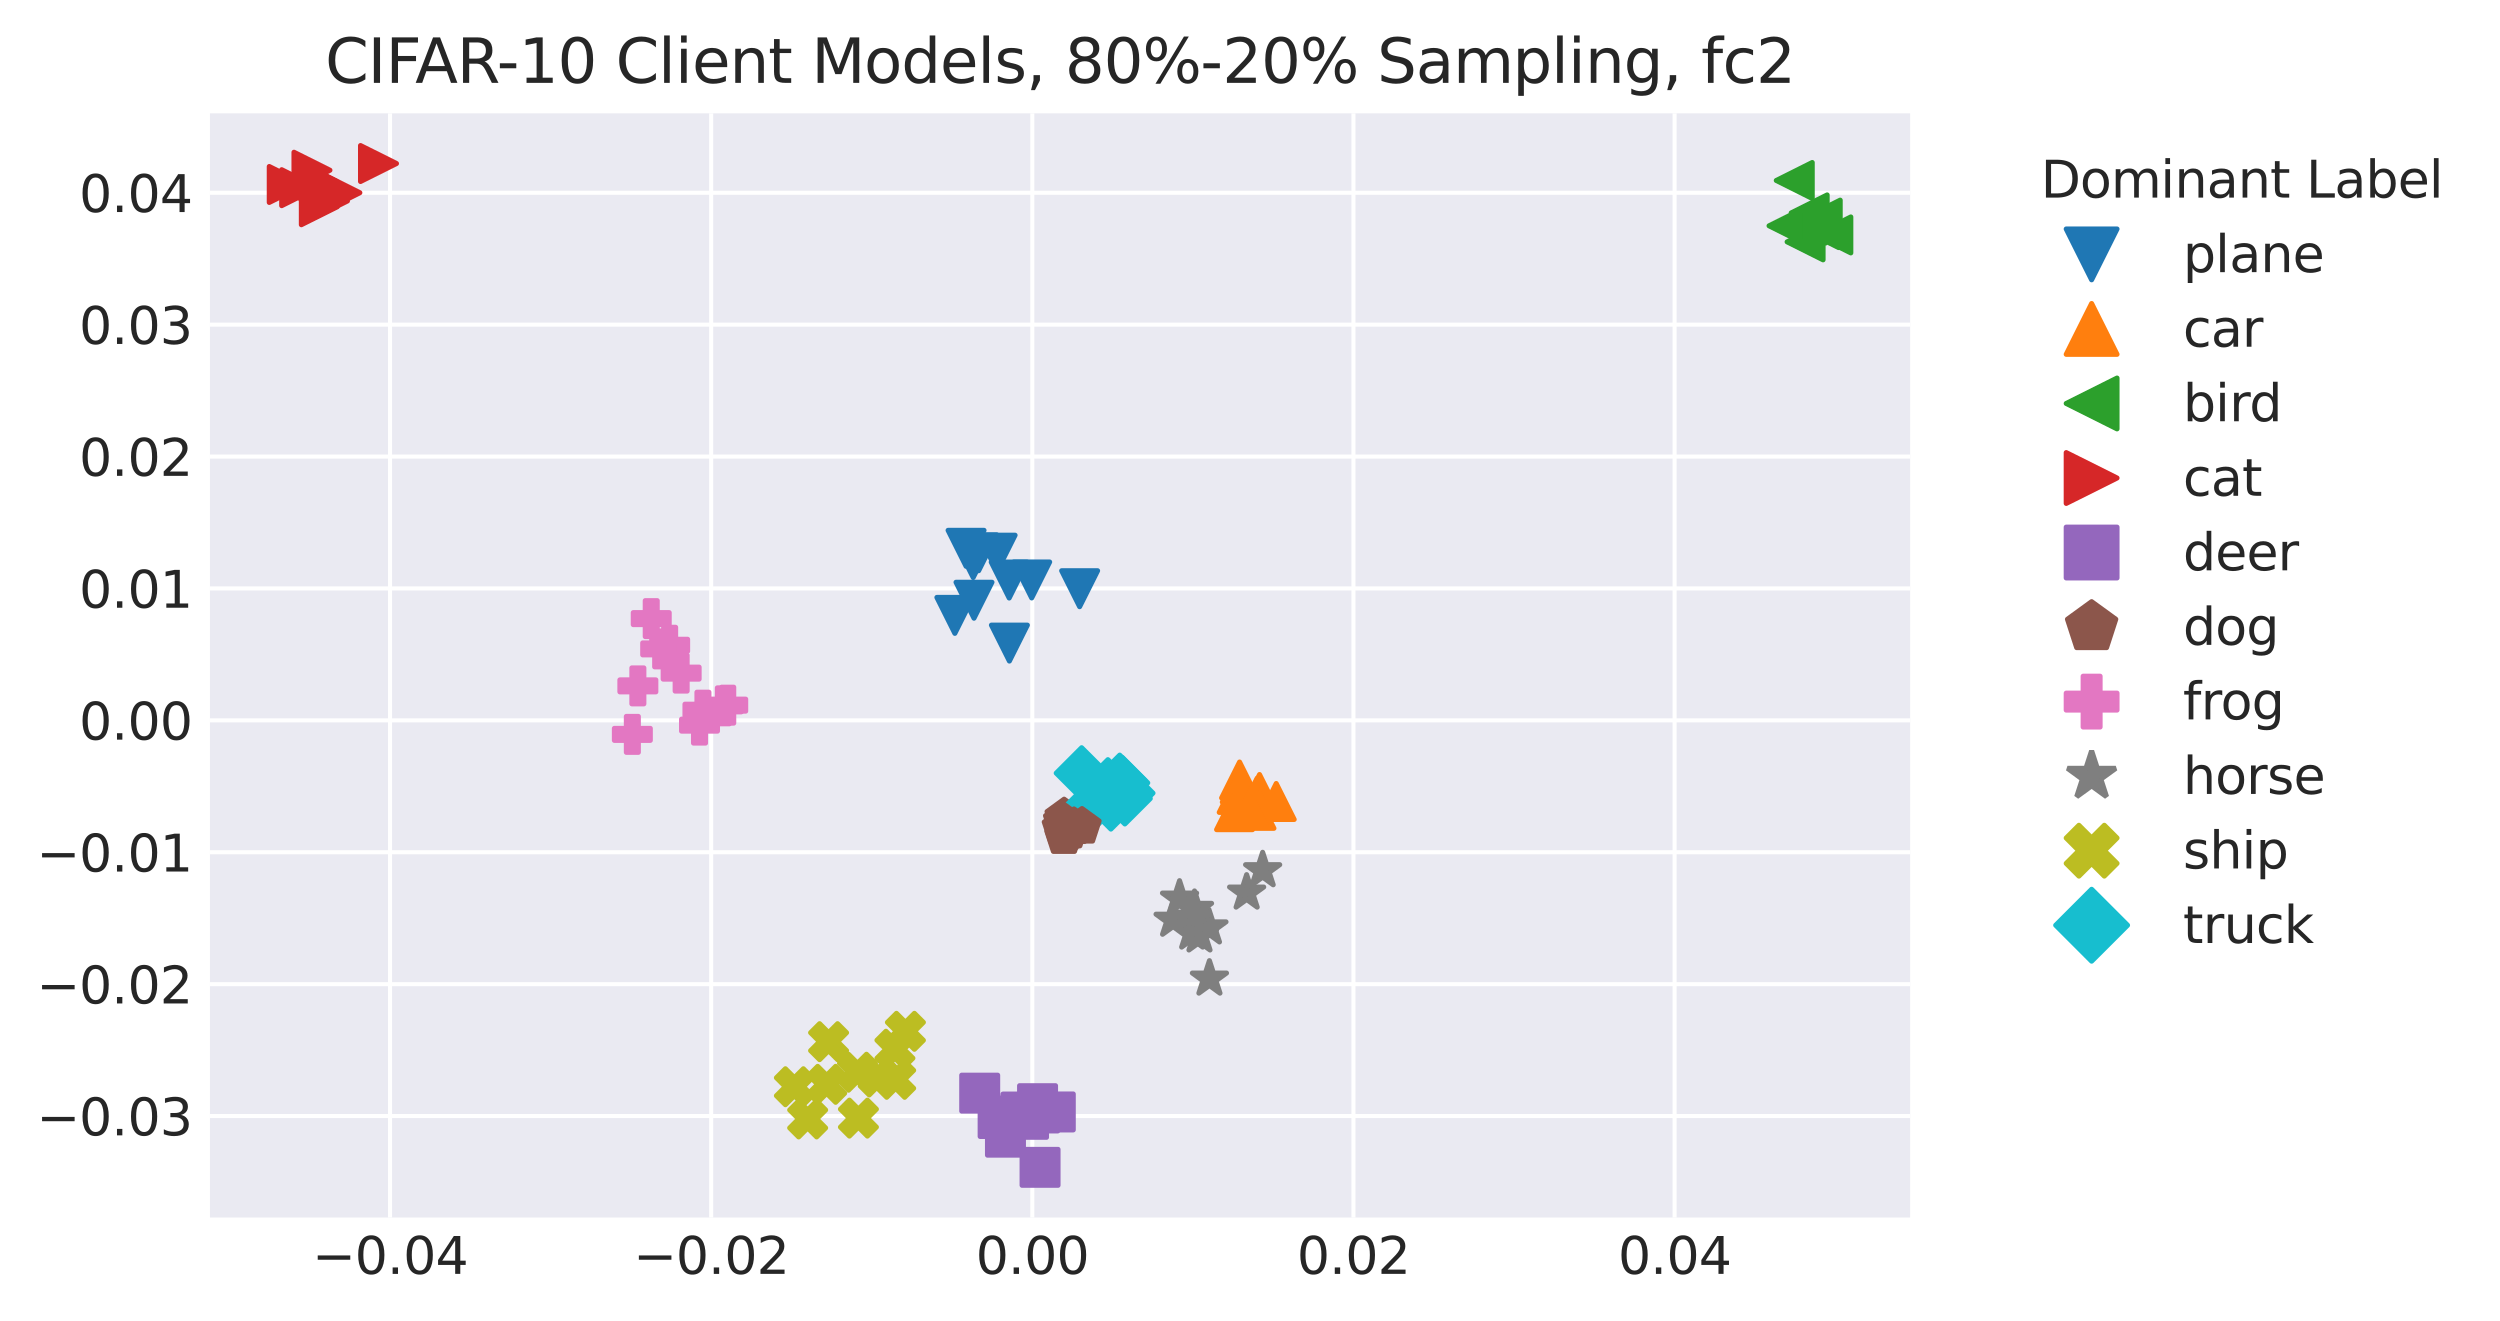 <?xml version="1.0" encoding="utf-8" standalone="no"?>
<!DOCTYPE svg PUBLIC "-//W3C//DTD SVG 1.1//EN"
  "http://www.w3.org/Graphics/SVG/1.1/DTD/svg11.dtd">
<svg height="260.136pt" version="1.1" viewBox="0 0 492.304 260.136" width="492.304pt" xmlns="http://www.w3.org/2000/svg" xmlns:xlink="http://www.w3.org/1999/xlink">
 <defs>
  <style type="text/css">*{stroke-linecap:butt;stroke-linejoin:round;}</style>
 </defs>
 <g id="figure_1">
  <g id="patch_1">
   <path d="M 0 260.136 
L 492.304 260.136 
L 492.304 0 
L 0 0 
z
" style="fill:#ffffff;"/>
  </g>
  <g id="axes_1">
   <g id="patch_2">
    <path d="M 41.345 239.758 
L 376.145 239.758 
L 376.145 22.318 
L 41.345 22.318 
z
" style="fill:#eaeaf2;"/>
   </g>
   <g id="matplotlib.axis_1">
    <g id="xtick_1">
     <g id="line2d_1">
      <path clip-path="url(#p2fa3715dd2)" d="M 76.806 239.758 
L 76.806 22.318 
" style="fill:none;stroke:#ffffff;stroke-linecap:round;stroke-width:0.8;"/>
     </g>
     <g id="line2d_2"/>
     <g id="text_1">
      <!-- −0.04 -->
      <g style="fill:#262626;" transform="translate(61.483 250.857)scale(0.1 -0.1)">
       <defs>
        <path d="M 678 2272 
L 4684 2272 
L 4684 1741 
L 678 1741 
L 678 2272 
z
" id="DejaVuSans-2212" transform="scale(0.016)"/>
        <path d="M 2034 4250 
Q 1547 4250 1301 3770 
Q 1056 3291 1056 2328 
Q 1056 1369 1301 889 
Q 1547 409 2034 409 
Q 2525 409 2770 889 
Q 3016 1369 3016 2328 
Q 3016 3291 2770 3770 
Q 2525 4250 2034 4250 
z
M 2034 4750 
Q 2819 4750 3233 4129 
Q 3647 3509 3647 2328 
Q 3647 1150 3233 529 
Q 2819 -91 2034 -91 
Q 1250 -91 836 529 
Q 422 1150 422 2328 
Q 422 3509 836 4129 
Q 1250 4750 2034 4750 
z
" id="DejaVuSans-30" transform="scale(0.016)"/>
        <path d="M 684 794 
L 1344 794 
L 1344 0 
L 684 0 
L 684 794 
z
" id="DejaVuSans-2e" transform="scale(0.016)"/>
        <path d="M 2419 4116 
L 825 1625 
L 2419 1625 
L 2419 4116 
z
M 2253 4666 
L 3047 4666 
L 3047 1625 
L 3713 1625 
L 3713 1100 
L 3047 1100 
L 3047 0 
L 2419 0 
L 2419 1100 
L 313 1100 
L 313 1709 
L 2253 4666 
z
" id="DejaVuSans-34" transform="scale(0.016)"/>
       </defs>
       <use xlink:href="#DejaVuSans-2212"/>
       <use x="83.789" xlink:href="#DejaVuSans-30"/>
       <use x="147.412" xlink:href="#DejaVuSans-2e"/>
       <use x="179.199" xlink:href="#DejaVuSans-30"/>
       <use x="242.822" xlink:href="#DejaVuSans-34"/>
      </g>
     </g>
    </g>
    <g id="xtick_2">
     <g id="line2d_3">
      <path clip-path="url(#p2fa3715dd2)" d="M 140.045 239.758 
L 140.045 22.318 
" style="fill:none;stroke:#ffffff;stroke-linecap:round;stroke-width:0.8;"/>
     </g>
     <g id="line2d_4"/>
     <g id="text_2">
      <!-- −0.02 -->
      <g style="fill:#262626;" transform="translate(124.722 250.857)scale(0.1 -0.1)">
       <defs>
        <path d="M 1228 531 
L 3431 531 
L 3431 0 
L 469 0 
L 469 531 
Q 828 903 1448 1529 
Q 2069 2156 2228 2338 
Q 2531 2678 2651 2914 
Q 2772 3150 2772 3378 
Q 2772 3750 2511 3984 
Q 2250 4219 1831 4219 
Q 1534 4219 1204 4116 
Q 875 4013 500 3803 
L 500 4441 
Q 881 4594 1212 4672 
Q 1544 4750 1819 4750 
Q 2544 4750 2975 4387 
Q 3406 4025 3406 3419 
Q 3406 3131 3298 2873 
Q 3191 2616 2906 2266 
Q 2828 2175 2409 1742 
Q 1991 1309 1228 531 
z
" id="DejaVuSans-32" transform="scale(0.016)"/>
       </defs>
       <use xlink:href="#DejaVuSans-2212"/>
       <use x="83.789" xlink:href="#DejaVuSans-30"/>
       <use x="147.412" xlink:href="#DejaVuSans-2e"/>
       <use x="179.199" xlink:href="#DejaVuSans-30"/>
       <use x="242.822" xlink:href="#DejaVuSans-32"/>
      </g>
     </g>
    </g>
    <g id="xtick_3">
     <g id="line2d_5">
      <path clip-path="url(#p2fa3715dd2)" d="M 203.284 239.758 
L 203.284 22.318 
" style="fill:none;stroke:#ffffff;stroke-linecap:round;stroke-width:0.8;"/>
     </g>
     <g id="line2d_6"/>
     <g id="text_3">
      <!-- 0.00 -->
      <g style="fill:#262626;" transform="translate(192.151 250.857)scale(0.1 -0.1)">
       <use xlink:href="#DejaVuSans-30"/>
       <use x="63.623" xlink:href="#DejaVuSans-2e"/>
       <use x="95.41" xlink:href="#DejaVuSans-30"/>
       <use x="159.033" xlink:href="#DejaVuSans-30"/>
      </g>
     </g>
    </g>
    <g id="xtick_4">
     <g id="line2d_7">
      <path clip-path="url(#p2fa3715dd2)" d="M 266.523 239.758 
L 266.523 22.318 
" style="fill:none;stroke:#ffffff;stroke-linecap:round;stroke-width:0.8;"/>
     </g>
     <g id="line2d_8"/>
     <g id="text_4">
      <!-- 0.02 -->
      <g style="fill:#262626;" transform="translate(255.39 250.857)scale(0.1 -0.1)">
       <use xlink:href="#DejaVuSans-30"/>
       <use x="63.623" xlink:href="#DejaVuSans-2e"/>
       <use x="95.41" xlink:href="#DejaVuSans-30"/>
       <use x="159.033" xlink:href="#DejaVuSans-32"/>
      </g>
     </g>
    </g>
    <g id="xtick_5">
     <g id="line2d_9">
      <path clip-path="url(#p2fa3715dd2)" d="M 329.762 239.758 
L 329.762 22.318 
" style="fill:none;stroke:#ffffff;stroke-linecap:round;stroke-width:0.8;"/>
     </g>
     <g id="line2d_10"/>
     <g id="text_5">
      <!-- 0.04 -->
      <g style="fill:#262626;" transform="translate(318.629 250.857)scale(0.1 -0.1)">
       <use xlink:href="#DejaVuSans-30"/>
       <use x="63.623" xlink:href="#DejaVuSans-2e"/>
       <use x="95.41" xlink:href="#DejaVuSans-30"/>
       <use x="159.033" xlink:href="#DejaVuSans-34"/>
      </g>
     </g>
    </g>
   </g>
   <g id="matplotlib.axis_2">
    <g id="ytick_1">
     <g id="line2d_11">
      <path clip-path="url(#p2fa3715dd2)" d="M 41.345 219.777 
L 376.145 219.777 
" style="fill:none;stroke:#ffffff;stroke-linecap:round;stroke-width:0.8;"/>
     </g>
     <g id="line2d_12"/>
     <g id="text_6">
      <!-- −0.03 -->
      <g style="fill:#262626;" transform="translate(7.2 223.576)scale(0.1 -0.1)">
       <defs>
        <path d="M 2597 2516 
Q 3050 2419 3304 2112 
Q 3559 1806 3559 1356 
Q 3559 666 3084 287 
Q 2609 -91 1734 -91 
Q 1441 -91 1130 -33 
Q 819 25 488 141 
L 488 750 
Q 750 597 1062 519 
Q 1375 441 1716 441 
Q 2309 441 2620 675 
Q 2931 909 2931 1356 
Q 2931 1769 2642 2001 
Q 2353 2234 1838 2234 
L 1294 2234 
L 1294 2753 
L 1863 2753 
Q 2328 2753 2575 2939 
Q 2822 3125 2822 3475 
Q 2822 3834 2567 4026 
Q 2313 4219 1838 4219 
Q 1578 4219 1281 4162 
Q 984 4106 628 3988 
L 628 4550 
Q 988 4650 1302 4700 
Q 1616 4750 1894 4750 
Q 2613 4750 3031 4423 
Q 3450 4097 3450 3541 
Q 3450 3153 3228 2886 
Q 3006 2619 2597 2516 
z
" id="DejaVuSans-33" transform="scale(0.016)"/>
       </defs>
       <use xlink:href="#DejaVuSans-2212"/>
       <use x="83.789" xlink:href="#DejaVuSans-30"/>
       <use x="147.412" xlink:href="#DejaVuSans-2e"/>
       <use x="179.199" xlink:href="#DejaVuSans-30"/>
       <use x="242.822" xlink:href="#DejaVuSans-33"/>
      </g>
     </g>
    </g>
    <g id="ytick_2">
     <g id="line2d_13">
      <path clip-path="url(#p2fa3715dd2)" d="M 41.345 193.803 
L 376.145 193.803 
" style="fill:none;stroke:#ffffff;stroke-linecap:round;stroke-width:0.8;"/>
     </g>
     <g id="line2d_14"/>
     <g id="text_7">
      <!-- −0.02 -->
      <g style="fill:#262626;" transform="translate(7.2 197.602)scale(0.1 -0.1)">
       <use xlink:href="#DejaVuSans-2212"/>
       <use x="83.789" xlink:href="#DejaVuSans-30"/>
       <use x="147.412" xlink:href="#DejaVuSans-2e"/>
       <use x="179.199" xlink:href="#DejaVuSans-30"/>
       <use x="242.822" xlink:href="#DejaVuSans-32"/>
      </g>
     </g>
    </g>
    <g id="ytick_3">
     <g id="line2d_15">
      <path clip-path="url(#p2fa3715dd2)" d="M 41.345 167.828 
L 376.145 167.828 
" style="fill:none;stroke:#ffffff;stroke-linecap:round;stroke-width:0.8;"/>
     </g>
     <g id="line2d_16"/>
     <g id="text_8">
      <!-- −0.01 -->
      <g style="fill:#262626;" transform="translate(7.2 171.628)scale(0.1 -0.1)">
       <defs>
        <path d="M 794 531 
L 1825 531 
L 1825 4091 
L 703 3866 
L 703 4441 
L 1819 4666 
L 2450 4666 
L 2450 531 
L 3481 531 
L 3481 0 
L 794 0 
L 794 531 
z
" id="DejaVuSans-31" transform="scale(0.016)"/>
       </defs>
       <use xlink:href="#DejaVuSans-2212"/>
       <use x="83.789" xlink:href="#DejaVuSans-30"/>
       <use x="147.412" xlink:href="#DejaVuSans-2e"/>
       <use x="179.199" xlink:href="#DejaVuSans-30"/>
       <use x="242.822" xlink:href="#DejaVuSans-31"/>
      </g>
     </g>
    </g>
    <g id="ytick_4">
     <g id="line2d_17">
      <path clip-path="url(#p2fa3715dd2)" d="M 41.345 141.854 
L 376.145 141.854 
" style="fill:none;stroke:#ffffff;stroke-linecap:round;stroke-width:0.8;"/>
     </g>
     <g id="line2d_18"/>
     <g id="text_9">
      <!-- 0.00 -->
      <g style="fill:#262626;" transform="translate(15.58 145.653)scale(0.1 -0.1)">
       <use xlink:href="#DejaVuSans-30"/>
       <use x="63.623" xlink:href="#DejaVuSans-2e"/>
       <use x="95.41" xlink:href="#DejaVuSans-30"/>
       <use x="159.033" xlink:href="#DejaVuSans-30"/>
      </g>
     </g>
    </g>
    <g id="ytick_5">
     <g id="line2d_19">
      <path clip-path="url(#p2fa3715dd2)" d="M 41.345 115.88 
L 376.145 115.88 
" style="fill:none;stroke:#ffffff;stroke-linecap:round;stroke-width:0.8;"/>
     </g>
     <g id="line2d_20"/>
     <g id="text_10">
      <!-- 0.01 -->
      <g style="fill:#262626;" transform="translate(15.58 119.679)scale(0.1 -0.1)">
       <use xlink:href="#DejaVuSans-30"/>
       <use x="63.623" xlink:href="#DejaVuSans-2e"/>
       <use x="95.41" xlink:href="#DejaVuSans-30"/>
       <use x="159.033" xlink:href="#DejaVuSans-31"/>
      </g>
     </g>
    </g>
    <g id="ytick_6">
     <g id="line2d_21">
      <path clip-path="url(#p2fa3715dd2)" d="M 41.345 89.906 
L 376.145 89.906 
" style="fill:none;stroke:#ffffff;stroke-linecap:round;stroke-width:0.8;"/>
     </g>
     <g id="line2d_22"/>
     <g id="text_11">
      <!-- 0.02 -->
      <g style="fill:#262626;" transform="translate(15.58 93.705)scale(0.1 -0.1)">
       <use xlink:href="#DejaVuSans-30"/>
       <use x="63.623" xlink:href="#DejaVuSans-2e"/>
       <use x="95.41" xlink:href="#DejaVuSans-30"/>
       <use x="159.033" xlink:href="#DejaVuSans-32"/>
      </g>
     </g>
    </g>
    <g id="ytick_7">
     <g id="line2d_23">
      <path clip-path="url(#p2fa3715dd2)" d="M 41.345 63.931 
L 376.145 63.931 
" style="fill:none;stroke:#ffffff;stroke-linecap:round;stroke-width:0.8;"/>
     </g>
     <g id="line2d_24"/>
     <g id="text_12">
      <!-- 0.03 -->
      <g style="fill:#262626;" transform="translate(15.58 67.73)scale(0.1 -0.1)">
       <use xlink:href="#DejaVuSans-30"/>
       <use x="63.623" xlink:href="#DejaVuSans-2e"/>
       <use x="95.41" xlink:href="#DejaVuSans-30"/>
       <use x="159.033" xlink:href="#DejaVuSans-33"/>
      </g>
     </g>
    </g>
    <g id="ytick_8">
     <g id="line2d_25">
      <path clip-path="url(#p2fa3715dd2)" d="M 41.345 37.957 
L 376.145 37.957 
" style="fill:none;stroke:#ffffff;stroke-linecap:round;stroke-width:0.8;"/>
     </g>
     <g id="line2d_26"/>
     <g id="text_13">
      <!-- 0.04 -->
      <g style="fill:#262626;" transform="translate(15.58 41.756)scale(0.1 -0.1)">
       <use xlink:href="#DejaVuSans-30"/>
       <use x="63.623" xlink:href="#DejaVuSans-2e"/>
       <use x="95.41" xlink:href="#DejaVuSans-30"/>
       <use x="159.033" xlink:href="#DejaVuSans-34"/>
      </g>
     </g>
    </g>
   </g>
   <g id="PathCollection_1">
    <defs>
     <path d="M -0 3.536 
L 3.536 -3.536 
L -3.536 -3.536 
z
" id="ma7f7d2cabe" style="stroke:#1f77b4;"/>
    </defs>
    <g clip-path="url(#p2fa3715dd2)">
     <use style="fill:#1f77b4;stroke:#1f77b4;" x="196.353" xlink:href="#ma7f7d2cabe" y="108.932"/>
    </g>
   </g>
   <g id="PathCollection_2">
    <defs>
     <path d="M 0 -3.536 
L -3.536 3.536 
L 3.536 3.536 
z
" id="mf129f9affa" style="stroke:#ff7f0e;"/>
    </defs>
    <g clip-path="url(#p2fa3715dd2)">
     <use style="fill:#ff7f0e;stroke:#ff7f0e;" x="248.054" xlink:href="#mf129f9affa" y="156.532"/>
    </g>
   </g>
   <g id="PathCollection_3">
    <defs>
     <path d="M -3.536 -0 
L 3.536 3.536 
L 3.536 -3.536 
z
" id="mf84c102aa6" style="stroke:#2ca02c;"/>
    </defs>
    <g clip-path="url(#p2fa3715dd2)">
     <use style="fill:#2ca02c;stroke:#2ca02c;" x="355.198" xlink:href="#mf84c102aa6" y="44.398"/>
    </g>
   </g>
   <g id="PathCollection_4">
    <defs>
     <path d="M 3.536 0 
L -3.536 -3.536 
L -3.536 3.536 
z
" id="m975194f305" style="stroke:#d62728;"/>
    </defs>
    <g clip-path="url(#p2fa3715dd2)">
     <use style="fill:#d62728;stroke:#d62728;" x="74.534" xlink:href="#m975194f305" y="32.202"/>
    </g>
   </g>
   <g id="PathCollection_5">
    <defs>
     <path d="M -3.536 3.536 
L 3.536 3.536 
L 3.536 -3.536 
L -3.536 -3.536 
z
" id="m9d8cc9e224" style="stroke:#9467bd;"/>
    </defs>
    <g clip-path="url(#p2fa3715dd2)">
     <use style="fill:#9467bd;stroke:#9467bd;" x="204.741" xlink:href="#m9d8cc9e224" y="219.171"/>
    </g>
   </g>
   <g id="PathCollection_6">
    <defs>
     <path d="M 0 -3.536 
L -3.362 -1.093 
L -2.078 2.86 
L 2.078 2.86 
L 3.362 -1.093 
z
" id="mff16373fe8" style="stroke:#8c564b;"/>
    </defs>
    <g clip-path="url(#p2fa3715dd2)">
     <use style="fill:#8c564b;stroke:#8c564b;" x="209.549" xlink:href="#mff16373fe8" y="160.914"/>
    </g>
   </g>
   <g id="PathCollection_7">
    <defs>
     <path d="M -1.179 3.536 
L 1.179 3.536 
L 1.179 1.179 
L 3.536 1.179 
L 3.536 -1.179 
L 1.179 -1.179 
L 1.179 -3.536 
L -1.179 -3.536 
L -1.179 -1.179 
L -3.536 -1.179 
L -3.536 1.179 
L -1.179 1.179 
z
" id="m3fe21ad5ab" style="stroke:#e377c2;"/>
    </defs>
    <g clip-path="url(#p2fa3715dd2)">
     <use style="fill:#e377c2;stroke:#e377c2;" x="131.868" xlink:href="#m3fe21ad5ab" y="127.066"/>
    </g>
   </g>
   <g id="PathCollection_8">
    <defs>
     <path d="M 0 -3.536 
L -0.794 -1.093 
L -3.362 -1.093 
L -1.284 0.417 
L -2.078 2.86 
L -0 1.35 
L 2.078 2.86 
L 1.284 0.417 
L 3.362 -1.093 
L 0.794 -1.093 
z
" id="m0b4d5f6b32" style="stroke:#7f7f7f;"/>
    </defs>
    <g clip-path="url(#p2fa3715dd2)">
     <use style="fill:#7f7f7f;stroke:#7f7f7f;" x="234.742" xlink:href="#m0b4d5f6b32" y="180.716"/>
    </g>
   </g>
   <g id="PathCollection_9">
    <defs>
     <path d="M -1.768 3.536 
L 0 1.768 
L 1.768 3.536 
L 3.536 1.768 
L 1.768 0 
L 3.536 -1.768 
L 1.768 -3.536 
L 0 -1.768 
L -1.768 -3.536 
L -3.536 -1.768 
L -1.768 0 
L -3.536 1.768 
z
" id="ma138551549" style="stroke:#bcbd22;"/>
    </defs>
    <g clip-path="url(#p2fa3715dd2)">
     <use style="fill:#bcbd22;stroke:#bcbd22;" x="163.166" xlink:href="#ma138551549" y="205.126"/>
    </g>
   </g>
   <g id="PathCollection_10">
    <defs>
     <path d="M -0 5 
L 5 0 
L 0 -5 
L -5 -0 
z
" id="mb9fdd1f4f3" style="stroke:#17becf;"/>
    </defs>
    <g clip-path="url(#p2fa3715dd2)">
     <use style="fill:#17becf;stroke:#17becf;" x="218.757" xlink:href="#mb9fdd1f4f3" y="158.263"/>
    </g>
   </g>
   <g id="PathCollection_11">
    <g clip-path="url(#p2fa3715dd2)">
     <use style="fill:#1f77b4;stroke:#1f77b4;" x="203.163" xlink:href="#ma7f7d2cabe" y="114.209"/>
    </g>
   </g>
   <g id="PathCollection_12">
    <g clip-path="url(#p2fa3715dd2)">
     <use style="fill:#ff7f0e;stroke:#ff7f0e;" x="244.239" xlink:href="#mf129f9affa" y="154.42"/>
    </g>
   </g>
   <g id="PathCollection_13">
    <g clip-path="url(#p2fa3715dd2)">
     <use style="fill:#2ca02c;stroke:#2ca02c;" x="353.328" xlink:href="#mf84c102aa6" y="35.54"/>
    </g>
   </g>
   <g id="PathCollection_14">
    <g clip-path="url(#p2fa3715dd2)">
     <use style="fill:#d62728;stroke:#d62728;" x="59.01" xlink:href="#m975194f305" y="36.959"/>
    </g>
   </g>
   <g id="PathCollection_15">
    <g clip-path="url(#p2fa3715dd2)">
     <use style="fill:#9467bd;stroke:#9467bd;" x="199.818" xlink:href="#m9d8cc9e224" y="219.765"/>
    </g>
   </g>
   <g id="PathCollection_16">
    <g clip-path="url(#p2fa3715dd2)">
     <use style="fill:#8c564b;stroke:#8c564b;" x="210.387" xlink:href="#mff16373fe8" y="162.296"/>
    </g>
   </g>
   <g id="PathCollection_17">
    <g clip-path="url(#p2fa3715dd2)">
     <use style="fill:#e377c2;stroke:#e377c2;" x="125.609" xlink:href="#m3fe21ad5ab" y="135.065"/>
    </g>
   </g>
   <g id="PathCollection_18">
    <g clip-path="url(#p2fa3715dd2)">
     <use style="fill:#7f7f7f;stroke:#7f7f7f;" x="232.278" xlink:href="#m0b4d5f6b32" y="176.958"/>
    </g>
   </g>
   <g id="PathCollection_19">
    <g clip-path="url(#p2fa3715dd2)">
     <use style="fill:#bcbd22;stroke:#bcbd22;" x="159.045" xlink:href="#ma138551549" y="220.345"/>
    </g>
   </g>
   <g id="PathCollection_20">
    <g clip-path="url(#p2fa3715dd2)">
     <use style="fill:#17becf;stroke:#17becf;" x="215.258" xlink:href="#mb9fdd1f4f3" y="158.329"/>
    </g>
   </g>
   <g id="PathCollection_21">
    <g clip-path="url(#p2fa3715dd2)">
     <use style="fill:#1f77b4;stroke:#1f77b4;" x="192.72" xlink:href="#ma7f7d2cabe" y="108.846"/>
    </g>
   </g>
   <g id="PathCollection_22">
    <g clip-path="url(#p2fa3715dd2)">
     <use style="fill:#ff7f0e;stroke:#ff7f0e;" x="243.633" xlink:href="#mf129f9affa" y="156.438"/>
    </g>
   </g>
   <g id="PathCollection_23">
    <g clip-path="url(#p2fa3715dd2)">
     <use style="fill:#2ca02c;stroke:#2ca02c;" x="355.512" xlink:href="#mf84c102aa6" y="44.107"/>
    </g>
   </g>
   <g id="PathCollection_24">
    <g clip-path="url(#p2fa3715dd2)">
     <use style="fill:#d62728;stroke:#d62728;" x="67.322" xlink:href="#m975194f305" y="37.951"/>
    </g>
   </g>
   <g id="PathCollection_25">
    <g clip-path="url(#p2fa3715dd2)">
     <use style="fill:#9467bd;stroke:#9467bd;" x="192.925" xlink:href="#m9d8cc9e224" y="215.262"/>
    </g>
   </g>
   <g id="PathCollection_26">
    <g clip-path="url(#p2fa3715dd2)">
     <use style="fill:#8c564b;stroke:#8c564b;" x="210.574" xlink:href="#mff16373fe8" y="163.704"/>
    </g>
   </g>
   <g id="PathCollection_27">
    <g clip-path="url(#p2fa3715dd2)">
     <use style="fill:#e377c2;stroke:#e377c2;" x="143.307" xlink:href="#m3fe21ad5ab" y="138.859"/>
    </g>
   </g>
   <g id="PathCollection_28">
    <g clip-path="url(#p2fa3715dd2)">
     <use style="fill:#7f7f7f;stroke:#7f7f7f;" x="234.77" xlink:href="#m0b4d5f6b32" y="183.64"/>
    </g>
   </g>
   <g id="PathCollection_29">
    <g clip-path="url(#p2fa3715dd2)">
     <use style="fill:#bcbd22;stroke:#bcbd22;" x="162.787" xlink:href="#ma138551549" y="213.528"/>
    </g>
   </g>
   <g id="PathCollection_30">
    <g clip-path="url(#p2fa3715dd2)">
     <use style="fill:#17becf;stroke:#17becf;" x="212.995" xlink:href="#mb9fdd1f4f3" y="152.246"/>
    </g>
   </g>
   <g id="PathCollection_31">
    <g clip-path="url(#p2fa3715dd2)">
     <use style="fill:#1f77b4;stroke:#1f77b4;" x="198.732" xlink:href="#ma7f7d2cabe" y="114.223"/>
    </g>
   </g>
   <g id="PathCollection_32">
    <g clip-path="url(#p2fa3715dd2)">
     <use style="fill:#ff7f0e;stroke:#ff7f0e;" x="248.03" xlink:href="#mf129f9affa" y="156.063"/>
    </g>
   </g>
   <g id="PathCollection_33">
    <g clip-path="url(#p2fa3715dd2)">
     <use style="fill:#2ca02c;stroke:#2ca02c;" x="356.265" xlink:href="#mf84c102aa6" y="41.924"/>
    </g>
   </g>
   <g id="PathCollection_34">
    <g clip-path="url(#p2fa3715dd2)">
     <use style="fill:#d62728;stroke:#d62728;" x="62.88" xlink:href="#m975194f305" y="40.714"/>
    </g>
   </g>
   <g id="PathCollection_35">
    <g clip-path="url(#p2fa3715dd2)">
     <use style="fill:#9467bd;stroke:#9467bd;" x="196.552" xlink:href="#m9d8cc9e224" y="220.259"/>
    </g>
   </g>
   <g id="PathCollection_36">
    <g clip-path="url(#p2fa3715dd2)">
     <use style="fill:#8c564b;stroke:#8c564b;" x="209.861" xlink:href="#mff16373fe8" y="164.02"/>
    </g>
   </g>
   <g id="PathCollection_37">
    <g clip-path="url(#p2fa3715dd2)">
     <use style="fill:#e377c2;stroke:#e377c2;" x="130.101" xlink:href="#m3fe21ad5ab" y="127.783"/>
    </g>
   </g>
   <g id="PathCollection_38">
    <g clip-path="url(#p2fa3715dd2)">
     <use style="fill:#7f7f7f;stroke:#7f7f7f;" x="245.49" xlink:href="#m0b4d5f6b32" y="175.772"/>
    </g>
   </g>
   <g id="PathCollection_39">
    <g clip-path="url(#p2fa3715dd2)">
     <use style="fill:#bcbd22;stroke:#bcbd22;" x="169.041" xlink:href="#ma138551549" y="220.181"/>
    </g>
   </g>
   <g id="PathCollection_40">
    <g clip-path="url(#p2fa3715dd2)">
     <use style="fill:#17becf;stroke:#17becf;" x="221.51" xlink:href="#mb9fdd1f4f3" y="157.253"/>
    </g>
   </g>
   <g id="PathCollection_41">
    <g clip-path="url(#p2fa3715dd2)">
     <use style="fill:#1f77b4;stroke:#1f77b4;" x="212.603" xlink:href="#ma7f7d2cabe" y="115.93"/>
    </g>
   </g>
   <g id="PathCollection_42">
    <g clip-path="url(#p2fa3715dd2)">
     <use style="fill:#ff7f0e;stroke:#ff7f0e;" x="244.097" xlink:href="#mf129f9affa" y="153.599"/>
    </g>
   </g>
   <g id="PathCollection_43">
    <g clip-path="url(#p2fa3715dd2)">
     <use style="fill:#2ca02c;stroke:#2ca02c;" x="355.463" xlink:href="#mf84c102aa6" y="47.627"/>
    </g>
   </g>
   <g id="PathCollection_44">
    <g clip-path="url(#p2fa3715dd2)">
     <use style="fill:#d62728;stroke:#d62728;" x="62.741" xlink:href="#m975194f305" y="35.706"/>
    </g>
   </g>
   <g id="PathCollection_45">
    <g clip-path="url(#p2fa3715dd2)">
     <use style="fill:#9467bd;stroke:#9467bd;" x="204.317" xlink:href="#m9d8cc9e224" y="217.336"/>
    </g>
   </g>
   <g id="PathCollection_46">
    <g clip-path="url(#p2fa3715dd2)">
     <use style="fill:#8c564b;stroke:#8c564b;" x="213.07" xlink:href="#mff16373fe8" y="162.758"/>
    </g>
   </g>
   <g id="PathCollection_47">
    <g clip-path="url(#p2fa3715dd2)">
     <use style="fill:#e377c2;stroke:#e377c2;" x="142.44" xlink:href="#m3fe21ad5ab" y="138.996"/>
    </g>
   </g>
   <g id="PathCollection_48">
    <g clip-path="url(#p2fa3715dd2)">
     <use style="fill:#7f7f7f;stroke:#7f7f7f;" x="238.163" xlink:href="#m0b4d5f6b32" y="192.709"/>
    </g>
   </g>
   <g id="PathCollection_49">
    <g clip-path="url(#p2fa3715dd2)">
     <use style="fill:#bcbd22;stroke:#bcbd22;" x="172.938" xlink:href="#ma138551549" y="212.081"/>
    </g>
   </g>
   <g id="PathCollection_50">
    <g clip-path="url(#p2fa3715dd2)">
     <use style="fill:#17becf;stroke:#17becf;" x="220.946" xlink:href="#mb9fdd1f4f3" y="155.779"/>
    </g>
   </g>
   <g id="PathCollection_51">
    <g clip-path="url(#p2fa3715dd2)">
     <use style="fill:#1f77b4;stroke:#1f77b4;" x="191.801" xlink:href="#ma7f7d2cabe" y="118.199"/>
    </g>
   </g>
   <g id="PathCollection_52">
    <g clip-path="url(#p2fa3715dd2)">
     <use style="fill:#ff7f0e;stroke:#ff7f0e;" x="245.006" xlink:href="#mf129f9affa" y="156.598"/>
    </g>
   </g>
   <g id="PathCollection_53">
    <g clip-path="url(#p2fa3715dd2)">
     <use style="fill:#2ca02c;stroke:#2ca02c;" x="355.941" xlink:href="#mf84c102aa6" y="44.327"/>
    </g>
   </g>
   <g id="PathCollection_54">
    <g clip-path="url(#p2fa3715dd2)">
     <use style="fill:#d62728;stroke:#d62728;" x="61.43" xlink:href="#m975194f305" y="33.52"/>
    </g>
   </g>
   <g id="PathCollection_55">
    <g clip-path="url(#p2fa3715dd2)">
     <use style="fill:#9467bd;stroke:#9467bd;" x="201.035" xlink:href="#m9d8cc9e224" y="218.988"/>
    </g>
   </g>
   <g id="PathCollection_56">
    <g clip-path="url(#p2fa3715dd2)">
     <use style="fill:#8c564b;stroke:#8c564b;" x="209.248" xlink:href="#mff16373fe8" y="161.724"/>
    </g>
   </g>
   <g id="PathCollection_57">
    <g clip-path="url(#p2fa3715dd2)">
     <use style="fill:#e377c2;stroke:#e377c2;" x="137.749" xlink:href="#m3fe21ad5ab" y="142.794"/>
    </g>
   </g>
   <g id="PathCollection_58">
    <g clip-path="url(#p2fa3715dd2)">
     <use style="fill:#7f7f7f;stroke:#7f7f7f;" x="238.065" xlink:href="#m0b4d5f6b32" y="182.629"/>
    </g>
   </g>
   <g id="PathCollection_59">
    <g clip-path="url(#p2fa3715dd2)">
     <use style="fill:#bcbd22;stroke:#bcbd22;" x="178.295" xlink:href="#ma138551549" y="203.089"/>
    </g>
   </g>
   <g id="PathCollection_60">
    <g clip-path="url(#p2fa3715dd2)">
     <use style="fill:#17becf;stroke:#17becf;" x="218.87" xlink:href="#mb9fdd1f4f3" y="157.102"/>
    </g>
   </g>
   <g id="PathCollection_61">
    <g clip-path="url(#p2fa3715dd2)">
     <use style="fill:#1f77b4;stroke:#1f77b4;" x="190.237" xlink:href="#ma7f7d2cabe" y="107.973"/>
    </g>
   </g>
   <g id="PathCollection_62">
    <g clip-path="url(#p2fa3715dd2)">
     <use style="fill:#ff7f0e;stroke:#ff7f0e;" x="247.545" xlink:href="#mf129f9affa" y="156.811"/>
    </g>
   </g>
   <g id="PathCollection_63">
    <g clip-path="url(#p2fa3715dd2)">
     <use style="fill:#2ca02c;stroke:#2ca02c;" x="360.927" xlink:href="#mf84c102aa6" y="46.262"/>
    </g>
   </g>
   <g id="PathCollection_64">
    <g clip-path="url(#p2fa3715dd2)">
     <use style="fill:#d62728;stroke:#d62728;" x="66.196" xlink:href="#m975194f305" y="37.607"/>
    </g>
   </g>
   <g id="PathCollection_65">
    <g clip-path="url(#p2fa3715dd2)">
     <use style="fill:#9467bd;stroke:#9467bd;" x="207.811" xlink:href="#m9d8cc9e224" y="218.965"/>
    </g>
   </g>
   <g id="PathCollection_66">
    <g clip-path="url(#p2fa3715dd2)">
     <use style="fill:#8c564b;stroke:#8c564b;" x="209.542" xlink:href="#mff16373fe8" y="162.629"/>
    </g>
   </g>
   <g id="PathCollection_67">
    <g clip-path="url(#p2fa3715dd2)">
     <use style="fill:#e377c2;stroke:#e377c2;" x="124.523" xlink:href="#m3fe21ad5ab" y="144.615"/>
    </g>
   </g>
   <g id="PathCollection_68">
    <g clip-path="url(#p2fa3715dd2)">
     <use style="fill:#7f7f7f;stroke:#7f7f7f;" x="235.224" xlink:href="#m0b4d5f6b32" y="178.983"/>
    </g>
   </g>
   <g id="PathCollection_69">
    <g clip-path="url(#p2fa3715dd2)">
     <use style="fill:#bcbd22;stroke:#bcbd22;" x="156.43" xlink:href="#ma138551549" y="214.001"/>
    </g>
   </g>
   <g id="PathCollection_70">
    <g clip-path="url(#p2fa3715dd2)">
     <use style="fill:#17becf;stroke:#17becf;" x="218.169" xlink:href="#mb9fdd1f4f3" y="154.598"/>
    </g>
   </g>
   <g id="PathCollection_71">
    <g clip-path="url(#p2fa3715dd2)">
     <use style="fill:#1f77b4;stroke:#1f77b4;" x="191.64" xlink:href="#ma7f7d2cabe" y="110.188"/>
    </g>
   </g>
   <g id="PathCollection_72">
    <g clip-path="url(#p2fa3715dd2)">
     <use style="fill:#ff7f0e;stroke:#ff7f0e;" x="251.316" xlink:href="#mf129f9affa" y="157.83"/>
    </g>
   </g>
   <g id="PathCollection_73">
    <g clip-path="url(#p2fa3715dd2)">
     <use style="fill:#2ca02c;stroke:#2ca02c;" x="358.52" xlink:href="#mf84c102aa6" y="45.211"/>
    </g>
   </g>
   <g id="PathCollection_74">
    <g clip-path="url(#p2fa3715dd2)">
     <use style="fill:#d62728;stroke:#d62728;" x="56.563" xlink:href="#m975194f305" y="36.327"/>
    </g>
   </g>
   <g id="PathCollection_75">
    <g clip-path="url(#p2fa3715dd2)">
     <use style="fill:#9467bd;stroke:#9467bd;" x="204.811" xlink:href="#m9d8cc9e224" y="229.874"/>
    </g>
   </g>
   <g id="PathCollection_76">
    <g clip-path="url(#p2fa3715dd2)">
     <use style="fill:#8c564b;stroke:#8c564b;" x="209" xlink:href="#mff16373fe8" y="162.958"/>
    </g>
   </g>
   <g id="PathCollection_77">
    <g clip-path="url(#p2fa3715dd2)">
     <use style="fill:#e377c2;stroke:#e377c2;" x="138.422" xlink:href="#m3fe21ad5ab" y="139.849"/>
    </g>
   </g>
   <g id="PathCollection_78">
    <g clip-path="url(#p2fa3715dd2)">
     <use style="fill:#7f7f7f;stroke:#7f7f7f;" x="236.205" xlink:href="#m0b4d5f6b32" y="184.211"/>
    </g>
   </g>
   <g id="PathCollection_79">
    <g clip-path="url(#p2fa3715dd2)">
     <use style="fill:#bcbd22;stroke:#bcbd22;" x="168.857" xlink:href="#ma138551549" y="211.145"/>
    </g>
   </g>
   <g id="PathCollection_80">
    <g clip-path="url(#p2fa3715dd2)">
     <use style="fill:#17becf;stroke:#17becf;" x="220.497" xlink:href="#mb9fdd1f4f3" y="153.703"/>
    </g>
   </g>
   <g id="PathCollection_81">
    <g clip-path="url(#p2fa3715dd2)">
     <use style="fill:#1f77b4;stroke:#1f77b4;" x="188.032" xlink:href="#ma7f7d2cabe" y="121.182"/>
    </g>
   </g>
   <g id="PathCollection_82">
    <g clip-path="url(#p2fa3715dd2)">
     <use style="fill:#ff7f0e;stroke:#ff7f0e;" x="247.326" xlink:href="#mf129f9affa" y="159.577"/>
    </g>
   </g>
   <g id="PathCollection_83">
    <g clip-path="url(#p2fa3715dd2)">
     <use style="fill:#2ca02c;stroke:#2ca02c;" x="358.834" xlink:href="#mf84c102aa6" y="42.953"/>
    </g>
   </g>
   <g id="PathCollection_84">
    <g clip-path="url(#p2fa3715dd2)">
     <use style="fill:#d62728;stroke:#d62728;" x="64.883" xlink:href="#m975194f305" y="39.575"/>
    </g>
   </g>
   <g id="PathCollection_85">
    <g clip-path="url(#p2fa3715dd2)">
     <use style="fill:#9467bd;stroke:#9467bd;" x="202.54" xlink:href="#m9d8cc9e224" y="220.421"/>
    </g>
   </g>
   <g id="PathCollection_86">
    <g clip-path="url(#p2fa3715dd2)">
     <use style="fill:#8c564b;stroke:#8c564b;" x="209.516" xlink:href="#mff16373fe8" y="164.798"/>
    </g>
   </g>
   <g id="PathCollection_87">
    <g clip-path="url(#p2fa3715dd2)">
     <use style="fill:#e377c2;stroke:#e377c2;" x="128.242" xlink:href="#m3fe21ad5ab" y="121.82"/>
    </g>
   </g>
   <g id="PathCollection_88">
    <g clip-path="url(#p2fa3715dd2)">
     <use style="fill:#7f7f7f;stroke:#7f7f7f;" x="248.642" xlink:href="#m0b4d5f6b32" y="171.371"/>
    </g>
   </g>
   <g id="PathCollection_89">
    <g clip-path="url(#p2fa3715dd2)">
     <use style="fill:#bcbd22;stroke:#bcbd22;" x="176.23" xlink:href="#ma138551549" y="206.615"/>
    </g>
   </g>
   <g id="PathCollection_90">
    <g clip-path="url(#p2fa3715dd2)">
     <use style="fill:#17becf;stroke:#17becf;" x="221.014" xlink:href="#mb9fdd1f4f3" y="154.165"/>
    </g>
   </g>
   <g id="PathCollection_91">
    <g clip-path="url(#p2fa3715dd2)">
     <use style="fill:#1f77b4;stroke:#1f77b4;" x="198.772" xlink:href="#ma7f7d2cabe" y="126.638"/>
    </g>
   </g>
   <g id="PathCollection_92">
    <g clip-path="url(#p2fa3715dd2)">
     <use style="fill:#ff7f0e;stroke:#ff7f0e;" x="243.11" xlink:href="#mf129f9affa" y="159.836"/>
    </g>
   </g>
   <g id="PathCollection_93">
    <g clip-path="url(#p2fa3715dd2)">
     <use style="fill:#2ca02c;stroke:#2ca02c;" x="351.904" xlink:href="#mf84c102aa6" y="44.467"/>
    </g>
   </g>
   <g id="PathCollection_94">
    <g clip-path="url(#p2fa3715dd2)">
     <use style="fill:#d62728;stroke:#d62728;" x="65.542" xlink:href="#m975194f305" y="37.611"/>
    </g>
   </g>
   <g id="PathCollection_95">
    <g clip-path="url(#p2fa3715dd2)">
     <use style="fill:#9467bd;stroke:#9467bd;" x="197.996" xlink:href="#m9d8cc9e224" y="223.938"/>
    </g>
   </g>
   <g id="PathCollection_96">
    <g clip-path="url(#p2fa3715dd2)">
     <use style="fill:#8c564b;stroke:#8c564b;" x="211.493" xlink:href="#mff16373fe8" y="162.837"/>
    </g>
   </g>
   <g id="PathCollection_97">
    <g clip-path="url(#p2fa3715dd2)">
     <use style="fill:#e377c2;stroke:#e377c2;" x="134.132" xlink:href="#m3fe21ad5ab" y="132.553"/>
    </g>
   </g>
   <g id="PathCollection_98">
    <g clip-path="url(#p2fa3715dd2)">
     <use style="fill:#7f7f7f;stroke:#7f7f7f;" x="231.009" xlink:href="#m0b4d5f6b32" y="181.119"/>
    </g>
   </g>
   <g id="PathCollection_99">
    <g clip-path="url(#p2fa3715dd2)">
     <use style="fill:#bcbd22;stroke:#bcbd22;" x="176.378" xlink:href="#ma138551549" y="212.541"/>
    </g>
   </g>
   <g id="PathCollection_100">
    <g clip-path="url(#p2fa3715dd2)">
     <use style="fill:#17becf;stroke:#17becf;" x="222.045" xlink:href="#mb9fdd1f4f3" y="156.18"/>
    </g>
   </g>
   <g id="patch_3">
    <path d="M 41.345 239.758 
L 41.345 22.318 
" style="fill:none;"/>
   </g>
   <g id="patch_4">
    <path d="M 376.145 239.758 
L 376.145 22.318 
" style="fill:none;"/>
   </g>
   <g id="patch_5">
    <path d="M 41.345 239.758 
L 376.145 239.758 
" style="fill:none;"/>
   </g>
   <g id="patch_6">
    <path d="M 41.345 22.318 
L 376.145 22.318 
" style="fill:none;"/>
   </g>
   <g id="text_14">
    <!-- CIFAR-10 Client Models, 80%-20% Sampling, fc2 -->
    <g style="fill:#262626;" transform="translate(64.039 16.318)scale(0.12 -0.12)">
     <defs>
      <path d="M 4122 4306 
L 4122 3641 
Q 3803 3938 3442 4084 
Q 3081 4231 2675 4231 
Q 1875 4231 1450 3742 
Q 1025 3253 1025 2328 
Q 1025 1406 1450 917 
Q 1875 428 2675 428 
Q 3081 428 3442 575 
Q 3803 722 4122 1019 
L 4122 359 
Q 3791 134 3420 21 
Q 3050 -91 2638 -91 
Q 1578 -91 968 557 
Q 359 1206 359 2328 
Q 359 3453 968 4101 
Q 1578 4750 2638 4750 
Q 3056 4750 3426 4639 
Q 3797 4528 4122 4306 
z
" id="DejaVuSans-43" transform="scale(0.016)"/>
      <path d="M 628 4666 
L 1259 4666 
L 1259 0 
L 628 0 
L 628 4666 
z
" id="DejaVuSans-49" transform="scale(0.016)"/>
      <path d="M 628 4666 
L 3309 4666 
L 3309 4134 
L 1259 4134 
L 1259 2759 
L 3109 2759 
L 3109 2228 
L 1259 2228 
L 1259 0 
L 628 0 
L 628 4666 
z
" id="DejaVuSans-46" transform="scale(0.016)"/>
      <path d="M 2188 4044 
L 1331 1722 
L 3047 1722 
L 2188 4044 
z
M 1831 4666 
L 2547 4666 
L 4325 0 
L 3669 0 
L 3244 1197 
L 1141 1197 
L 716 0 
L 50 0 
L 1831 4666 
z
" id="DejaVuSans-41" transform="scale(0.016)"/>
      <path d="M 2841 2188 
Q 3044 2119 3236 1894 
Q 3428 1669 3622 1275 
L 4263 0 
L 3584 0 
L 2988 1197 
Q 2756 1666 2539 1819 
Q 2322 1972 1947 1972 
L 1259 1972 
L 1259 0 
L 628 0 
L 628 4666 
L 2053 4666 
Q 2853 4666 3247 4331 
Q 3641 3997 3641 3322 
Q 3641 2881 3436 2590 
Q 3231 2300 2841 2188 
z
M 1259 4147 
L 1259 2491 
L 2053 2491 
Q 2509 2491 2742 2702 
Q 2975 2913 2975 3322 
Q 2975 3731 2742 3939 
Q 2509 4147 2053 4147 
L 1259 4147 
z
" id="DejaVuSans-52" transform="scale(0.016)"/>
      <path d="M 313 2009 
L 1997 2009 
L 1997 1497 
L 313 1497 
L 313 2009 
z
" id="DejaVuSans-2d" transform="scale(0.016)"/>
      <path id="DejaVuSans-20" transform="scale(0.016)"/>
      <path d="M 603 4863 
L 1178 4863 
L 1178 0 
L 603 0 
L 603 4863 
z
" id="DejaVuSans-6c" transform="scale(0.016)"/>
      <path d="M 603 3500 
L 1178 3500 
L 1178 0 
L 603 0 
L 603 3500 
z
M 603 4863 
L 1178 4863 
L 1178 4134 
L 603 4134 
L 603 4863 
z
" id="DejaVuSans-69" transform="scale(0.016)"/>
      <path d="M 3597 1894 
L 3597 1613 
L 953 1613 
Q 991 1019 1311 708 
Q 1631 397 2203 397 
Q 2534 397 2845 478 
Q 3156 559 3463 722 
L 3463 178 
Q 3153 47 2828 -22 
Q 2503 -91 2169 -91 
Q 1331 -91 842 396 
Q 353 884 353 1716 
Q 353 2575 817 3079 
Q 1281 3584 2069 3584 
Q 2775 3584 3186 3129 
Q 3597 2675 3597 1894 
z
M 3022 2063 
Q 3016 2534 2758 2815 
Q 2500 3097 2075 3097 
Q 1594 3097 1305 2825 
Q 1016 2553 972 2059 
L 3022 2063 
z
" id="DejaVuSans-65" transform="scale(0.016)"/>
      <path d="M 3513 2113 
L 3513 0 
L 2938 0 
L 2938 2094 
Q 2938 2591 2744 2837 
Q 2550 3084 2163 3084 
Q 1697 3084 1428 2787 
Q 1159 2491 1159 1978 
L 1159 0 
L 581 0 
L 581 3500 
L 1159 3500 
L 1159 2956 
Q 1366 3272 1645 3428 
Q 1925 3584 2291 3584 
Q 2894 3584 3203 3211 
Q 3513 2838 3513 2113 
z
" id="DejaVuSans-6e" transform="scale(0.016)"/>
      <path d="M 1172 4494 
L 1172 3500 
L 2356 3500 
L 2356 3053 
L 1172 3053 
L 1172 1153 
Q 1172 725 1289 603 
Q 1406 481 1766 481 
L 2356 481 
L 2356 0 
L 1766 0 
Q 1100 0 847 248 
Q 594 497 594 1153 
L 594 3053 
L 172 3053 
L 172 3500 
L 594 3500 
L 594 4494 
L 1172 4494 
z
" id="DejaVuSans-74" transform="scale(0.016)"/>
      <path d="M 628 4666 
L 1569 4666 
L 2759 1491 
L 3956 4666 
L 4897 4666 
L 4897 0 
L 4281 0 
L 4281 4097 
L 3078 897 
L 2444 897 
L 1241 4097 
L 1241 0 
L 628 0 
L 628 4666 
z
" id="DejaVuSans-4d" transform="scale(0.016)"/>
      <path d="M 1959 3097 
Q 1497 3097 1228 2736 
Q 959 2375 959 1747 
Q 959 1119 1226 758 
Q 1494 397 1959 397 
Q 2419 397 2687 759 
Q 2956 1122 2956 1747 
Q 2956 2369 2687 2733 
Q 2419 3097 1959 3097 
z
M 1959 3584 
Q 2709 3584 3137 3096 
Q 3566 2609 3566 1747 
Q 3566 888 3137 398 
Q 2709 -91 1959 -91 
Q 1206 -91 779 398 
Q 353 888 353 1747 
Q 353 2609 779 3096 
Q 1206 3584 1959 3584 
z
" id="DejaVuSans-6f" transform="scale(0.016)"/>
      <path d="M 2906 2969 
L 2906 4863 
L 3481 4863 
L 3481 0 
L 2906 0 
L 2906 525 
Q 2725 213 2448 61 
Q 2172 -91 1784 -91 
Q 1150 -91 751 415 
Q 353 922 353 1747 
Q 353 2572 751 3078 
Q 1150 3584 1784 3584 
Q 2172 3584 2448 3432 
Q 2725 3281 2906 2969 
z
M 947 1747 
Q 947 1113 1208 752 
Q 1469 391 1925 391 
Q 2381 391 2643 752 
Q 2906 1113 2906 1747 
Q 2906 2381 2643 2742 
Q 2381 3103 1925 3103 
Q 1469 3103 1208 2742 
Q 947 2381 947 1747 
z
" id="DejaVuSans-64" transform="scale(0.016)"/>
      <path d="M 2834 3397 
L 2834 2853 
Q 2591 2978 2328 3040 
Q 2066 3103 1784 3103 
Q 1356 3103 1142 2972 
Q 928 2841 928 2578 
Q 928 2378 1081 2264 
Q 1234 2150 1697 2047 
L 1894 2003 
Q 2506 1872 2764 1633 
Q 3022 1394 3022 966 
Q 3022 478 2636 193 
Q 2250 -91 1575 -91 
Q 1294 -91 989 -36 
Q 684 19 347 128 
L 347 722 
Q 666 556 975 473 
Q 1284 391 1588 391 
Q 1994 391 2212 530 
Q 2431 669 2431 922 
Q 2431 1156 2273 1281 
Q 2116 1406 1581 1522 
L 1381 1569 
Q 847 1681 609 1914 
Q 372 2147 372 2553 
Q 372 3047 722 3315 
Q 1072 3584 1716 3584 
Q 2034 3584 2315 3537 
Q 2597 3491 2834 3397 
z
" id="DejaVuSans-73" transform="scale(0.016)"/>
      <path d="M 750 794 
L 1409 794 
L 1409 256 
L 897 -744 
L 494 -744 
L 750 256 
L 750 794 
z
" id="DejaVuSans-2c" transform="scale(0.016)"/>
      <path d="M 2034 2216 
Q 1584 2216 1326 1975 
Q 1069 1734 1069 1313 
Q 1069 891 1326 650 
Q 1584 409 2034 409 
Q 2484 409 2743 651 
Q 3003 894 3003 1313 
Q 3003 1734 2745 1975 
Q 2488 2216 2034 2216 
z
M 1403 2484 
Q 997 2584 770 2862 
Q 544 3141 544 3541 
Q 544 4100 942 4425 
Q 1341 4750 2034 4750 
Q 2731 4750 3128 4425 
Q 3525 4100 3525 3541 
Q 3525 3141 3298 2862 
Q 3072 2584 2669 2484 
Q 3125 2378 3379 2068 
Q 3634 1759 3634 1313 
Q 3634 634 3220 271 
Q 2806 -91 2034 -91 
Q 1263 -91 848 271 
Q 434 634 434 1313 
Q 434 1759 690 2068 
Q 947 2378 1403 2484 
z
M 1172 3481 
Q 1172 3119 1398 2916 
Q 1625 2713 2034 2713 
Q 2441 2713 2670 2916 
Q 2900 3119 2900 3481 
Q 2900 3844 2670 4047 
Q 2441 4250 2034 4250 
Q 1625 4250 1398 4047 
Q 1172 3844 1172 3481 
z
" id="DejaVuSans-38" transform="scale(0.016)"/>
      <path d="M 4653 2053 
Q 4381 2053 4226 1822 
Q 4072 1591 4072 1178 
Q 4072 772 4226 539 
Q 4381 306 4653 306 
Q 4919 306 5073 539 
Q 5228 772 5228 1178 
Q 5228 1588 5073 1820 
Q 4919 2053 4653 2053 
z
M 4653 2450 
Q 5147 2450 5437 2106 
Q 5728 1763 5728 1178 
Q 5728 594 5436 251 
Q 5144 -91 4653 -91 
Q 4153 -91 3862 251 
Q 3572 594 3572 1178 
Q 3572 1766 3864 2108 
Q 4156 2450 4653 2450 
z
M 1428 4353 
Q 1159 4353 1004 4120 
Q 850 3888 850 3481 
Q 850 3069 1003 2837 
Q 1156 2606 1428 2606 
Q 1700 2606 1854 2837 
Q 2009 3069 2009 3481 
Q 2009 3884 1853 4118 
Q 1697 4353 1428 4353 
z
M 4250 4750 
L 4750 4750 
L 1831 -91 
L 1331 -91 
L 4250 4750 
z
M 1428 4750 
Q 1922 4750 2215 4408 
Q 2509 4066 2509 3481 
Q 2509 2891 2217 2550 
Q 1925 2209 1428 2209 
Q 931 2209 642 2551 
Q 353 2894 353 3481 
Q 353 4063 643 4406 
Q 934 4750 1428 4750 
z
" id="DejaVuSans-25" transform="scale(0.016)"/>
      <path d="M 3425 4513 
L 3425 3897 
Q 3066 4069 2747 4153 
Q 2428 4238 2131 4238 
Q 1616 4238 1336 4038 
Q 1056 3838 1056 3469 
Q 1056 3159 1242 3001 
Q 1428 2844 1947 2747 
L 2328 2669 
Q 3034 2534 3370 2195 
Q 3706 1856 3706 1288 
Q 3706 609 3251 259 
Q 2797 -91 1919 -91 
Q 1588 -91 1214 -16 
Q 841 59 441 206 
L 441 856 
Q 825 641 1194 531 
Q 1563 422 1919 422 
Q 2459 422 2753 634 
Q 3047 847 3047 1241 
Q 3047 1584 2836 1778 
Q 2625 1972 2144 2069 
L 1759 2144 
Q 1053 2284 737 2584 
Q 422 2884 422 3419 
Q 422 4038 858 4394 
Q 1294 4750 2059 4750 
Q 2388 4750 2728 4690 
Q 3069 4631 3425 4513 
z
" id="DejaVuSans-53" transform="scale(0.016)"/>
      <path d="M 2194 1759 
Q 1497 1759 1228 1600 
Q 959 1441 959 1056 
Q 959 750 1161 570 
Q 1363 391 1709 391 
Q 2188 391 2477 730 
Q 2766 1069 2766 1631 
L 2766 1759 
L 2194 1759 
z
M 3341 1997 
L 3341 0 
L 2766 0 
L 2766 531 
Q 2569 213 2275 61 
Q 1981 -91 1556 -91 
Q 1019 -91 701 211 
Q 384 513 384 1019 
Q 384 1609 779 1909 
Q 1175 2209 1959 2209 
L 2766 2209 
L 2766 2266 
Q 2766 2663 2505 2880 
Q 2244 3097 1772 3097 
Q 1472 3097 1187 3025 
Q 903 2953 641 2809 
L 641 3341 
Q 956 3463 1253 3523 
Q 1550 3584 1831 3584 
Q 2591 3584 2966 3190 
Q 3341 2797 3341 1997 
z
" id="DejaVuSans-61" transform="scale(0.016)"/>
      <path d="M 3328 2828 
Q 3544 3216 3844 3400 
Q 4144 3584 4550 3584 
Q 5097 3584 5394 3201 
Q 5691 2819 5691 2113 
L 5691 0 
L 5113 0 
L 5113 2094 
Q 5113 2597 4934 2840 
Q 4756 3084 4391 3084 
Q 3944 3084 3684 2787 
Q 3425 2491 3425 1978 
L 3425 0 
L 2847 0 
L 2847 2094 
Q 2847 2600 2669 2842 
Q 2491 3084 2119 3084 
Q 1678 3084 1418 2786 
Q 1159 2488 1159 1978 
L 1159 0 
L 581 0 
L 581 3500 
L 1159 3500 
L 1159 2956 
Q 1356 3278 1631 3431 
Q 1906 3584 2284 3584 
Q 2666 3584 2933 3390 
Q 3200 3197 3328 2828 
z
" id="DejaVuSans-6d" transform="scale(0.016)"/>
      <path d="M 1159 525 
L 1159 -1331 
L 581 -1331 
L 581 3500 
L 1159 3500 
L 1159 2969 
Q 1341 3281 1617 3432 
Q 1894 3584 2278 3584 
Q 2916 3584 3314 3078 
Q 3713 2572 3713 1747 
Q 3713 922 3314 415 
Q 2916 -91 2278 -91 
Q 1894 -91 1617 61 
Q 1341 213 1159 525 
z
M 3116 1747 
Q 3116 2381 2855 2742 
Q 2594 3103 2138 3103 
Q 1681 3103 1420 2742 
Q 1159 2381 1159 1747 
Q 1159 1113 1420 752 
Q 1681 391 2138 391 
Q 2594 391 2855 752 
Q 3116 1113 3116 1747 
z
" id="DejaVuSans-70" transform="scale(0.016)"/>
      <path d="M 2906 1791 
Q 2906 2416 2648 2759 
Q 2391 3103 1925 3103 
Q 1463 3103 1205 2759 
Q 947 2416 947 1791 
Q 947 1169 1205 825 
Q 1463 481 1925 481 
Q 2391 481 2648 825 
Q 2906 1169 2906 1791 
z
M 3481 434 
Q 3481 -459 3084 -895 
Q 2688 -1331 1869 -1331 
Q 1566 -1331 1297 -1286 
Q 1028 -1241 775 -1147 
L 775 -588 
Q 1028 -725 1275 -790 
Q 1522 -856 1778 -856 
Q 2344 -856 2625 -561 
Q 2906 -266 2906 331 
L 2906 616 
Q 2728 306 2450 153 
Q 2172 0 1784 0 
Q 1141 0 747 490 
Q 353 981 353 1791 
Q 353 2603 747 3093 
Q 1141 3584 1784 3584 
Q 2172 3584 2450 3431 
Q 2728 3278 2906 2969 
L 2906 3500 
L 3481 3500 
L 3481 434 
z
" id="DejaVuSans-67" transform="scale(0.016)"/>
      <path d="M 2375 4863 
L 2375 4384 
L 1825 4384 
Q 1516 4384 1395 4259 
Q 1275 4134 1275 3809 
L 1275 3500 
L 2222 3500 
L 2222 3053 
L 1275 3053 
L 1275 0 
L 697 0 
L 697 3053 
L 147 3053 
L 147 3500 
L 697 3500 
L 697 3744 
Q 697 4328 969 4595 
Q 1241 4863 1831 4863 
L 2375 4863 
z
" id="DejaVuSans-66" transform="scale(0.016)"/>
      <path d="M 3122 3366 
L 3122 2828 
Q 2878 2963 2633 3030 
Q 2388 3097 2138 3097 
Q 1578 3097 1268 2742 
Q 959 2388 959 1747 
Q 959 1106 1268 751 
Q 1578 397 2138 397 
Q 2388 397 2633 464 
Q 2878 531 3122 666 
L 3122 134 
Q 2881 22 2623 -34 
Q 2366 -91 2075 -91 
Q 1284 -91 818 406 
Q 353 903 353 1747 
Q 353 2603 823 3093 
Q 1294 3584 2113 3584 
Q 2378 3584 2631 3529 
Q 2884 3475 3122 3366 
z
" id="DejaVuSans-63" transform="scale(0.016)"/>
     </defs>
     <use xlink:href="#DejaVuSans-43"/>
     <use x="69.824" xlink:href="#DejaVuSans-49"/>
     <use x="99.316" xlink:href="#DejaVuSans-46"/>
     <use x="147.711" xlink:href="#DejaVuSans-41"/>
     <use x="216.119" xlink:href="#DejaVuSans-52"/>
     <use x="281.602" xlink:href="#DejaVuSans-2d"/>
     <use x="317.686" xlink:href="#DejaVuSans-31"/>
     <use x="381.309" xlink:href="#DejaVuSans-30"/>
     <use x="444.932" xlink:href="#DejaVuSans-20"/>
     <use x="476.719" xlink:href="#DejaVuSans-43"/>
     <use x="546.543" xlink:href="#DejaVuSans-6c"/>
     <use x="574.326" xlink:href="#DejaVuSans-69"/>
     <use x="602.109" xlink:href="#DejaVuSans-65"/>
     <use x="663.633" xlink:href="#DejaVuSans-6e"/>
     <use x="727.012" xlink:href="#DejaVuSans-74"/>
     <use x="766.221" xlink:href="#DejaVuSans-20"/>
     <use x="798.008" xlink:href="#DejaVuSans-4d"/>
     <use x="884.287" xlink:href="#DejaVuSans-6f"/>
     <use x="945.469" xlink:href="#DejaVuSans-64"/>
     <use x="1008.945" xlink:href="#DejaVuSans-65"/>
     <use x="1070.469" xlink:href="#DejaVuSans-6c"/>
     <use x="1098.252" xlink:href="#DejaVuSans-73"/>
     <use x="1150.352" xlink:href="#DejaVuSans-2c"/>
     <use x="1182.139" xlink:href="#DejaVuSans-20"/>
     <use x="1213.926" xlink:href="#DejaVuSans-38"/>
     <use x="1277.549" xlink:href="#DejaVuSans-30"/>
     <use x="1341.172" xlink:href="#DejaVuSans-25"/>
     <use x="1436.191" xlink:href="#DejaVuSans-2d"/>
     <use x="1472.275" xlink:href="#DejaVuSans-32"/>
     <use x="1535.898" xlink:href="#DejaVuSans-30"/>
     <use x="1599.521" xlink:href="#DejaVuSans-25"/>
     <use x="1694.541" xlink:href="#DejaVuSans-20"/>
     <use x="1726.328" xlink:href="#DejaVuSans-53"/>
     <use x="1789.805" xlink:href="#DejaVuSans-61"/>
     <use x="1851.084" xlink:href="#DejaVuSans-6d"/>
     <use x="1948.496" xlink:href="#DejaVuSans-70"/>
     <use x="2011.973" xlink:href="#DejaVuSans-6c"/>
     <use x="2039.756" xlink:href="#DejaVuSans-69"/>
     <use x="2067.539" xlink:href="#DejaVuSans-6e"/>
     <use x="2130.918" xlink:href="#DejaVuSans-67"/>
     <use x="2194.395" xlink:href="#DejaVuSans-2c"/>
     <use x="2226.182" xlink:href="#DejaVuSans-20"/>
     <use x="2257.969" xlink:href="#DejaVuSans-66"/>
     <use x="2293.174" xlink:href="#DejaVuSans-63"/>
     <use x="2348.154" xlink:href="#DejaVuSans-32"/>
    </g>
   </g>
   <g id="legend_1">
    <g id="text_15">
     <!-- Dominant Label -->
     <g style="fill:#262626;" transform="translate(401.885 38.917)scale(0.1 -0.1)">
      <defs>
       <path d="M 1259 4147 
L 1259 519 
L 2022 519 
Q 2988 519 3436 956 
Q 3884 1394 3884 2338 
Q 3884 3275 3436 3711 
Q 2988 4147 2022 4147 
L 1259 4147 
z
M 628 4666 
L 1925 4666 
Q 3281 4666 3915 4102 
Q 4550 3538 4550 2338 
Q 4550 1131 3912 565 
Q 3275 0 1925 0 
L 628 0 
L 628 4666 
z
" id="DejaVuSans-44" transform="scale(0.016)"/>
       <path d="M 628 4666 
L 1259 4666 
L 1259 531 
L 3531 531 
L 3531 0 
L 628 0 
L 628 4666 
z
" id="DejaVuSans-4c" transform="scale(0.016)"/>
       <path d="M 3116 1747 
Q 3116 2381 2855 2742 
Q 2594 3103 2138 3103 
Q 1681 3103 1420 2742 
Q 1159 2381 1159 1747 
Q 1159 1113 1420 752 
Q 1681 391 2138 391 
Q 2594 391 2855 752 
Q 3116 1113 3116 1747 
z
M 1159 2969 
Q 1341 3281 1617 3432 
Q 1894 3584 2278 3584 
Q 2916 3584 3314 3078 
Q 3713 2572 3713 1747 
Q 3713 922 3314 415 
Q 2916 -91 2278 -91 
Q 1894 -91 1617 61 
Q 1341 213 1159 525 
L 1159 0 
L 581 0 
L 581 4863 
L 1159 4863 
L 1159 2969 
z
" id="DejaVuSans-62" transform="scale(0.016)"/>
      </defs>
      <use xlink:href="#DejaVuSans-44"/>
      <use x="77.002" xlink:href="#DejaVuSans-6f"/>
      <use x="138.184" xlink:href="#DejaVuSans-6d"/>
      <use x="235.596" xlink:href="#DejaVuSans-69"/>
      <use x="263.379" xlink:href="#DejaVuSans-6e"/>
      <use x="326.758" xlink:href="#DejaVuSans-61"/>
      <use x="388.037" xlink:href="#DejaVuSans-6e"/>
      <use x="451.416" xlink:href="#DejaVuSans-74"/>
      <use x="490.625" xlink:href="#DejaVuSans-20"/>
      <use x="522.412" xlink:href="#DejaVuSans-4c"/>
      <use x="578.125" xlink:href="#DejaVuSans-61"/>
      <use x="639.404" xlink:href="#DejaVuSans-62"/>
      <use x="702.881" xlink:href="#DejaVuSans-65"/>
      <use x="764.404" xlink:href="#DejaVuSans-6c"/>
     </g>
    </g>
    <g id="line2d_27"/>
    <g id="line2d_28">
     <defs>
      <path d="M -0 5 
L 5 -5 
L -5 -5 
z
" id="m5623222fb7" style="stroke:#1f77b4;stroke-linejoin:miter;"/>
     </defs>
     <g>
      <use style="fill:#1f77b4;stroke:#1f77b4;stroke-linejoin:miter;" x="411.885" xlink:href="#m5623222fb7" y="50.095"/>
     </g>
    </g>
    <g id="text_16">
     <!-- plane -->
     <g style="fill:#262626;" transform="translate(429.885 53.595)scale(0.1 -0.1)">
      <use xlink:href="#DejaVuSans-70"/>
      <use x="63.477" xlink:href="#DejaVuSans-6c"/>
      <use x="91.26" xlink:href="#DejaVuSans-61"/>
      <use x="152.539" xlink:href="#DejaVuSans-6e"/>
      <use x="215.918" xlink:href="#DejaVuSans-65"/>
     </g>
    </g>
    <g id="line2d_29"/>
    <g id="line2d_30">
     <defs>
      <path d="M 0 -5 
L -5 5 
L 5 5 
z
" id="me94d979b2f" style="stroke:#ff7f0e;stroke-linejoin:miter;"/>
     </defs>
     <g>
      <use style="fill:#ff7f0e;stroke:#ff7f0e;stroke-linejoin:miter;" x="411.885" xlink:href="#me94d979b2f" y="64.773"/>
     </g>
    </g>
    <g id="text_17">
     <!-- car -->
     <g style="fill:#262626;" transform="translate(429.885 68.273)scale(0.1 -0.1)">
      <defs>
       <path d="M 2631 2963 
Q 2534 3019 2420 3045 
Q 2306 3072 2169 3072 
Q 1681 3072 1420 2755 
Q 1159 2438 1159 1844 
L 1159 0 
L 581 0 
L 581 3500 
L 1159 3500 
L 1159 2956 
Q 1341 3275 1631 3429 
Q 1922 3584 2338 3584 
Q 2397 3584 2469 3576 
Q 2541 3569 2628 3553 
L 2631 2963 
z
" id="DejaVuSans-72" transform="scale(0.016)"/>
      </defs>
      <use xlink:href="#DejaVuSans-63"/>
      <use x="54.98" xlink:href="#DejaVuSans-61"/>
      <use x="116.26" xlink:href="#DejaVuSans-72"/>
     </g>
    </g>
    <g id="line2d_31"/>
    <g id="line2d_32">
     <defs>
      <path d="M -5 -0 
L 5 5 
L 5 -5 
z
" id="m2217d5989c" style="stroke:#2ca02c;stroke-linejoin:miter;"/>
     </defs>
     <g>
      <use style="fill:#2ca02c;stroke:#2ca02c;stroke-linejoin:miter;" x="411.885" xlink:href="#m2217d5989c" y="79.451"/>
     </g>
    </g>
    <g id="text_18">
     <!-- bird -->
     <g style="fill:#262626;" transform="translate(429.885 82.951)scale(0.1 -0.1)">
      <use xlink:href="#DejaVuSans-62"/>
      <use x="63.477" xlink:href="#DejaVuSans-69"/>
      <use x="91.26" xlink:href="#DejaVuSans-72"/>
      <use x="130.623" xlink:href="#DejaVuSans-64"/>
     </g>
    </g>
    <g id="line2d_33"/>
    <g id="line2d_34">
     <defs>
      <path d="M 5 0 
L -5 -5 
L -5 5 
z
" id="m8644d65ad6" style="stroke:#d62728;stroke-linejoin:miter;"/>
     </defs>
     <g>
      <use style="fill:#d62728;stroke:#d62728;stroke-linejoin:miter;" x="411.885" xlink:href="#m8644d65ad6" y="94.129"/>
     </g>
    </g>
    <g id="text_19">
     <!-- cat -->
     <g style="fill:#262626;" transform="translate(429.885 97.629)scale(0.1 -0.1)">
      <use xlink:href="#DejaVuSans-63"/>
      <use x="54.98" xlink:href="#DejaVuSans-61"/>
      <use x="116.26" xlink:href="#DejaVuSans-74"/>
     </g>
    </g>
    <g id="line2d_35"/>
    <g id="line2d_36">
     <defs>
      <path d="M -5 5 
L 5 5 
L 5 -5 
L -5 -5 
z
" id="m0b1faa339c" style="stroke:#9467bd;stroke-linejoin:miter;"/>
     </defs>
     <g>
      <use style="fill:#9467bd;stroke:#9467bd;stroke-linejoin:miter;" x="411.885" xlink:href="#m0b1faa339c" y="108.807"/>
     </g>
    </g>
    <g id="text_20">
     <!-- deer -->
     <g style="fill:#262626;" transform="translate(429.885 112.307)scale(0.1 -0.1)">
      <use xlink:href="#DejaVuSans-64"/>
      <use x="63.477" xlink:href="#DejaVuSans-65"/>
      <use x="125" xlink:href="#DejaVuSans-65"/>
      <use x="186.523" xlink:href="#DejaVuSans-72"/>
     </g>
    </g>
    <g id="line2d_37"/>
    <g id="line2d_38">
     <defs>
      <path d="M 0 -5 
L -4.755 -1.545 
L -2.939 4.045 
L 2.939 4.045 
L 4.755 -1.545 
z
" id="m7064151f28" style="stroke:#8c564b;stroke-linejoin:miter;"/>
     </defs>
     <g>
      <use style="fill:#8c564b;stroke:#8c564b;stroke-linejoin:miter;" x="411.885" xlink:href="#m7064151f28" y="123.485"/>
     </g>
    </g>
    <g id="text_21">
     <!-- dog -->
     <g style="fill:#262626;" transform="translate(429.885 126.985)scale(0.1 -0.1)">
      <use xlink:href="#DejaVuSans-64"/>
      <use x="63.477" xlink:href="#DejaVuSans-6f"/>
      <use x="124.658" xlink:href="#DejaVuSans-67"/>
     </g>
    </g>
    <g id="line2d_39"/>
    <g id="line2d_40">
     <defs>
      <path d="M -1.667 5 
L 1.667 5 
L 1.667 1.667 
L 5 1.667 
L 5 -1.667 
L 1.667 -1.667 
L 1.667 -5 
L -1.667 -5 
L -1.667 -1.667 
L -5 -1.667 
L -5 1.667 
L -1.667 1.667 
z
" id="mec8cb5a100" style="stroke:#e377c2;stroke-linejoin:miter;"/>
     </defs>
     <g>
      <use style="fill:#e377c2;stroke:#e377c2;stroke-linejoin:miter;" x="411.885" xlink:href="#mec8cb5a100" y="138.163"/>
     </g>
    </g>
    <g id="text_22">
     <!-- frog -->
     <g style="fill:#262626;" transform="translate(429.885 141.663)scale(0.1 -0.1)">
      <use xlink:href="#DejaVuSans-66"/>
      <use x="35.205" xlink:href="#DejaVuSans-72"/>
      <use x="74.068" xlink:href="#DejaVuSans-6f"/>
      <use x="135.25" xlink:href="#DejaVuSans-67"/>
     </g>
    </g>
    <g id="line2d_41"/>
    <g id="line2d_42">
     <defs>
      <path d="M 0 -5 
L -1.123 -1.545 
L -4.755 -1.545 
L -1.816 0.59 
L -2.939 4.045 
L -0 1.91 
L 2.939 4.045 
L 1.816 0.59 
L 4.755 -1.545 
L 1.123 -1.545 
z
" id="m7aef5404cd" style="stroke:#7f7f7f;stroke-linejoin:bevel;"/>
     </defs>
     <g>
      <use style="fill:#7f7f7f;stroke:#7f7f7f;stroke-linejoin:bevel;" x="411.885" xlink:href="#m7aef5404cd" y="152.842"/>
     </g>
    </g>
    <g id="text_23">
     <!-- horse -->
     <g style="fill:#262626;" transform="translate(429.885 156.342)scale(0.1 -0.1)">
      <defs>
       <path d="M 3513 2113 
L 3513 0 
L 2938 0 
L 2938 2094 
Q 2938 2591 2744 2837 
Q 2550 3084 2163 3084 
Q 1697 3084 1428 2787 
Q 1159 2491 1159 1978 
L 1159 0 
L 581 0 
L 581 4863 
L 1159 4863 
L 1159 2956 
Q 1366 3272 1645 3428 
Q 1925 3584 2291 3584 
Q 2894 3584 3203 3211 
Q 3513 2838 3513 2113 
z
" id="DejaVuSans-68" transform="scale(0.016)"/>
      </defs>
      <use xlink:href="#DejaVuSans-68"/>
      <use x="63.379" xlink:href="#DejaVuSans-6f"/>
      <use x="124.561" xlink:href="#DejaVuSans-72"/>
      <use x="165.674" xlink:href="#DejaVuSans-73"/>
      <use x="217.773" xlink:href="#DejaVuSans-65"/>
     </g>
    </g>
    <g id="line2d_43"/>
    <g id="line2d_44">
     <defs>
      <path d="M -2.5 5 
L 0 2.5 
L 2.5 5 
L 5 2.5 
L 2.5 0 
L 5 -2.5 
L 2.5 -5 
L 0 -2.5 
L -2.5 -5 
L -5 -2.5 
L -2.5 0 
L -5 2.5 
z
" id="m0a5ef76082" style="stroke:#bcbd22;stroke-linejoin:miter;"/>
     </defs>
     <g>
      <use style="fill:#bcbd22;stroke:#bcbd22;stroke-linejoin:miter;" x="411.885" xlink:href="#m0a5ef76082" y="167.52"/>
     </g>
    </g>
    <g id="text_24">
     <!-- ship -->
     <g style="fill:#262626;" transform="translate(429.885 171.02)scale(0.1 -0.1)">
      <use xlink:href="#DejaVuSans-73"/>
      <use x="52.1" xlink:href="#DejaVuSans-68"/>
      <use x="115.479" xlink:href="#DejaVuSans-69"/>
      <use x="143.262" xlink:href="#DejaVuSans-70"/>
     </g>
    </g>
    <g id="line2d_45"/>
    <g id="line2d_46">
     <defs>
      <path d="M -0 7.071 
L 7.071 0 
L 0 -7.071 
L -7.071 -0 
z
" id="m1bcbb74be9" style="stroke:#17becf;stroke-linejoin:miter;"/>
     </defs>
     <g>
      <use style="fill:#17becf;stroke:#17becf;stroke-linejoin:miter;" x="411.885" xlink:href="#m1bcbb74be9" y="182.198"/>
     </g>
    </g>
    <g id="text_25">
     <!-- truck -->
     <g style="fill:#262626;" transform="translate(429.885 185.698)scale(0.1 -0.1)">
      <defs>
       <path d="M 544 1381 
L 544 3500 
L 1119 3500 
L 1119 1403 
Q 1119 906 1312 657 
Q 1506 409 1894 409 
Q 2359 409 2629 706 
Q 2900 1003 2900 1516 
L 2900 3500 
L 3475 3500 
L 3475 0 
L 2900 0 
L 2900 538 
Q 2691 219 2414 64 
Q 2138 -91 1772 -91 
Q 1169 -91 856 284 
Q 544 659 544 1381 
z
M 1991 3584 
L 1991 3584 
z
" id="DejaVuSans-75" transform="scale(0.016)"/>
       <path d="M 581 4863 
L 1159 4863 
L 1159 1991 
L 2875 3500 
L 3609 3500 
L 1753 1863 
L 3688 0 
L 2938 0 
L 1159 1709 
L 1159 0 
L 581 0 
L 581 4863 
z
" id="DejaVuSans-6b" transform="scale(0.016)"/>
      </defs>
      <use xlink:href="#DejaVuSans-74"/>
      <use x="39.209" xlink:href="#DejaVuSans-72"/>
      <use x="80.322" xlink:href="#DejaVuSans-75"/>
      <use x="143.701" xlink:href="#DejaVuSans-63"/>
      <use x="198.682" xlink:href="#DejaVuSans-6b"/>
     </g>
    </g>
   </g>
  </g>
 </g>
 <defs>
  <clipPath id="p2fa3715dd2">
   <rect height="217.44" width="334.8" x="41.345" y="22.318"/>
  </clipPath>
 </defs>
</svg>
